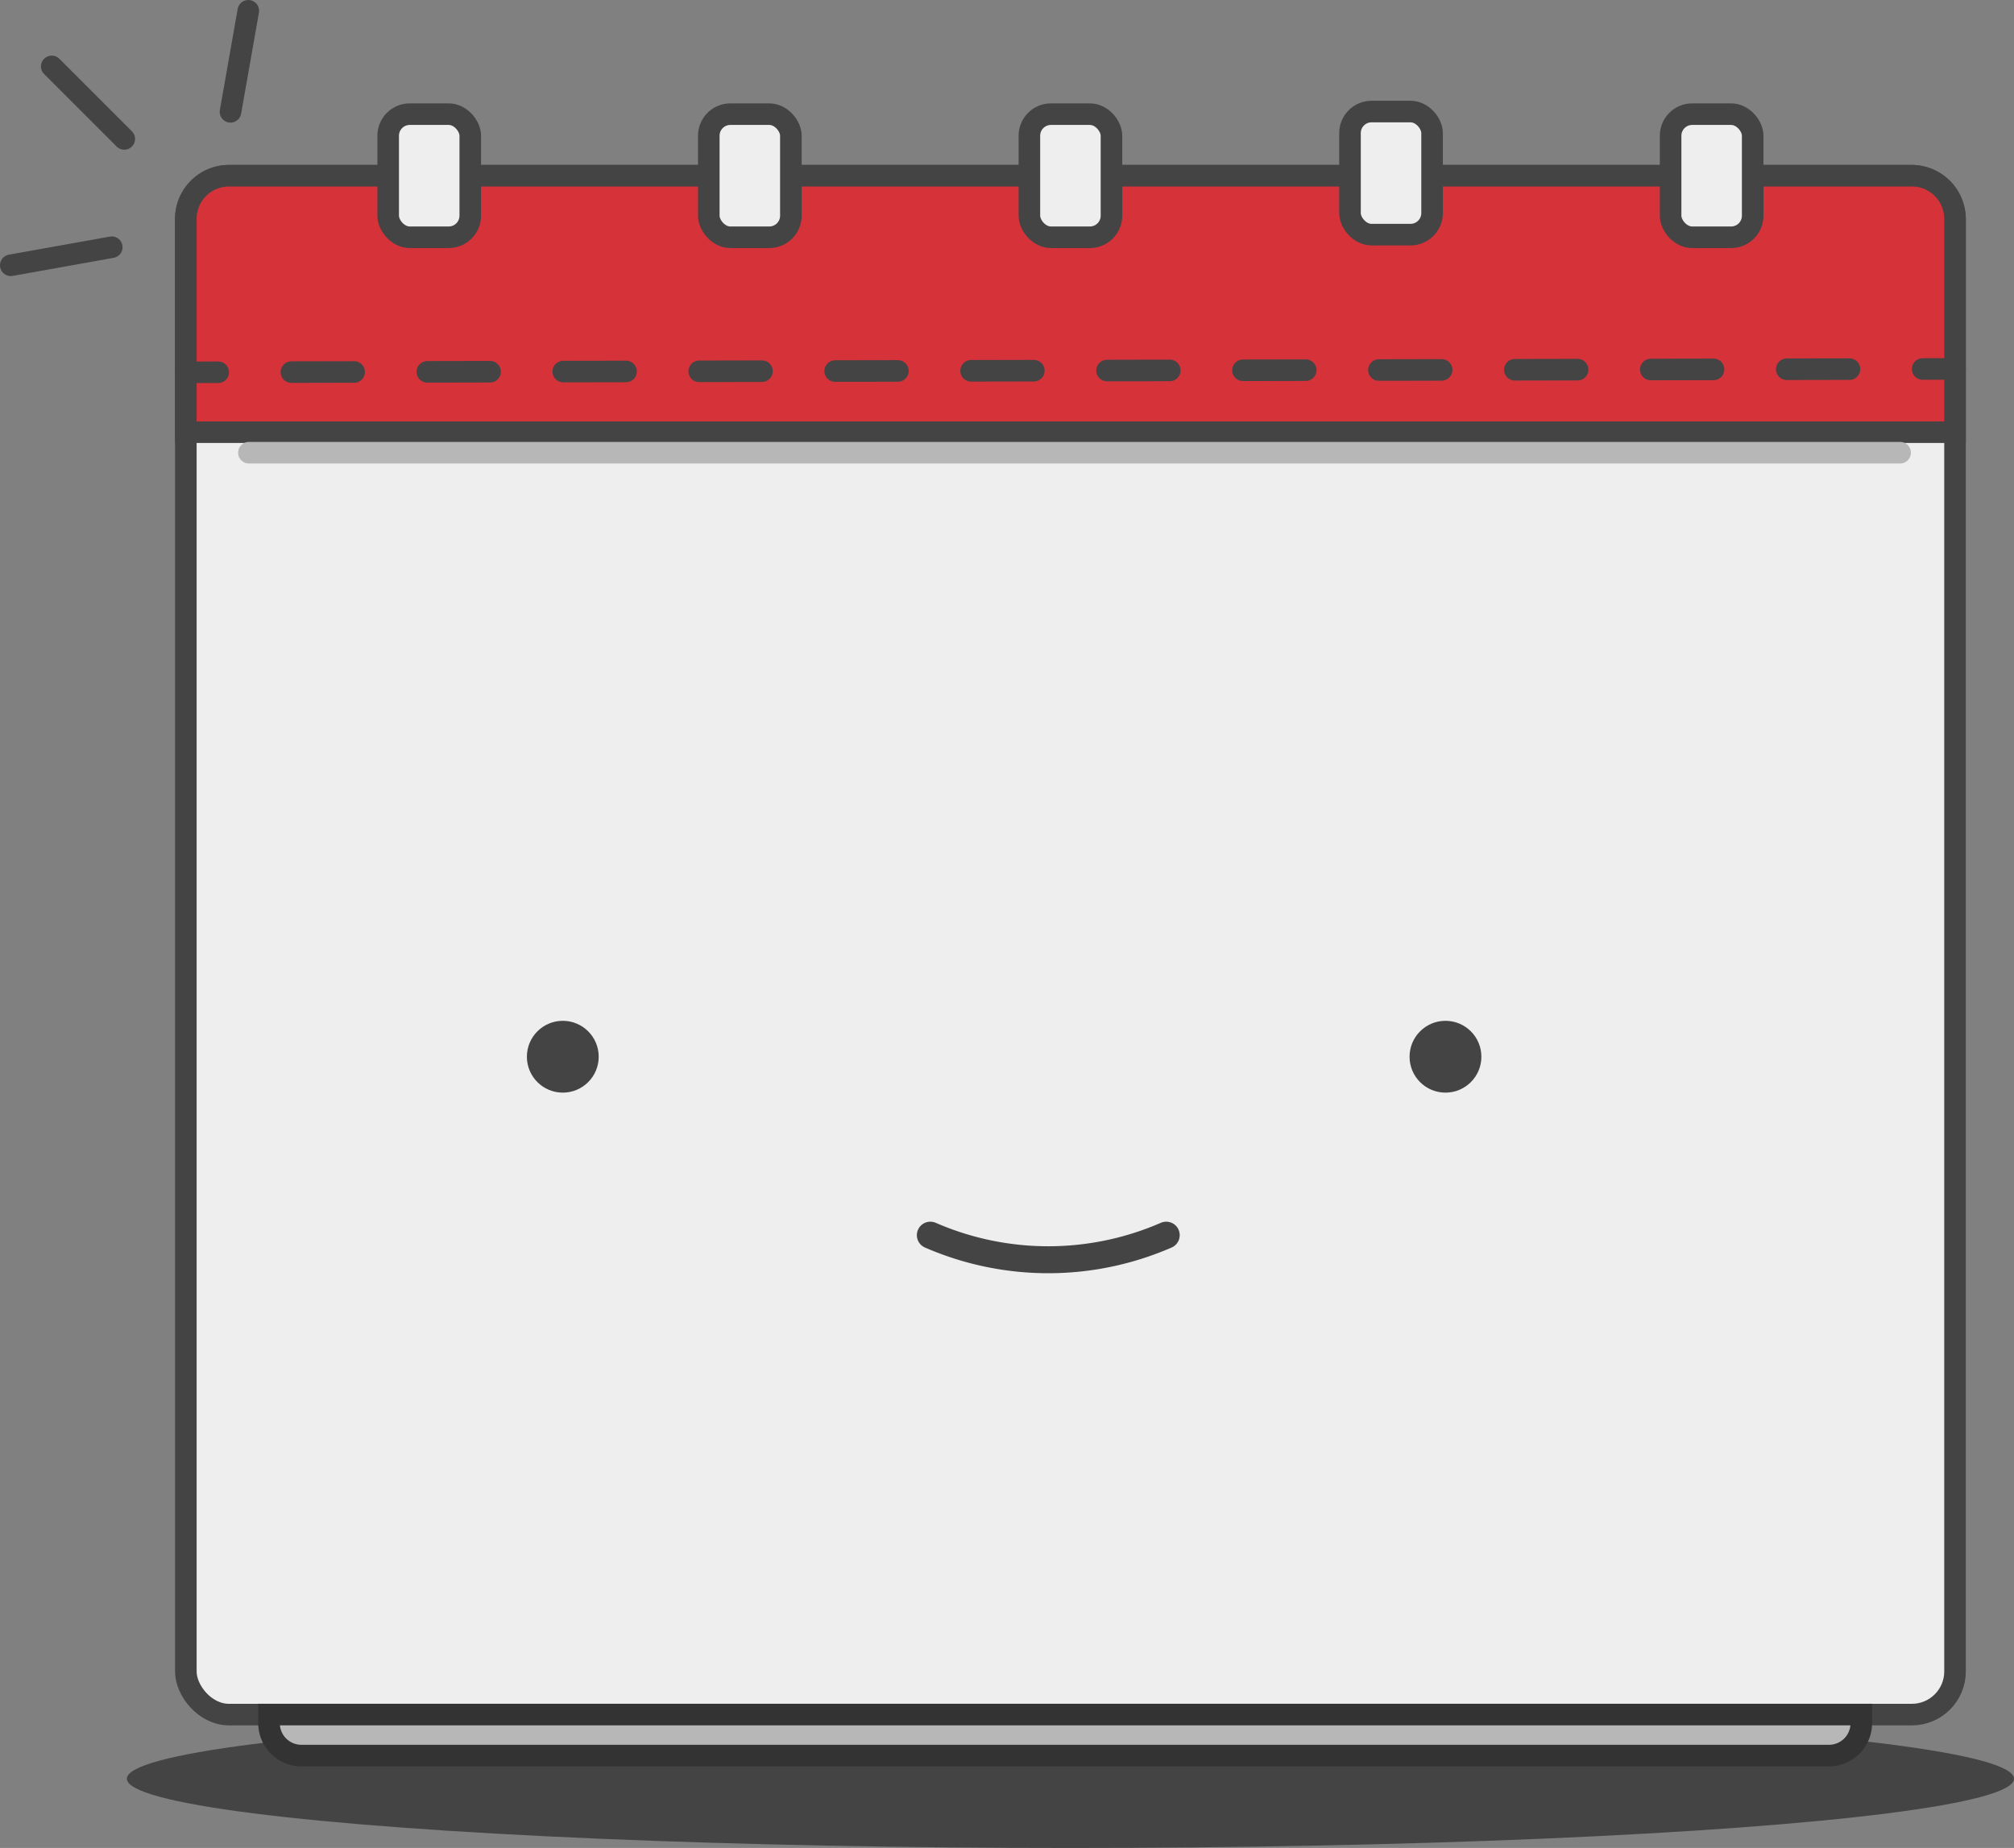 <svg id="Layer_1" data-name="Layer 1" xmlns="http://www.w3.org/2000/svg" viewBox="0 0 1494.12 1370.97"><rect x="0" y="0" width="1494.12" height="1370.97" fill="#808080" stroke="none"/><ellipse cx="794.12" cy="1319.6" rx="700" ry="51.38" fill="#444"/><rect x="137.87" y="130.36" width="1312.5" height="1141.67" rx="32" fill="#eee" stroke="#444" stroke-miterlimit="10" stroke-width="16"/><path d="M169.87,130.36h1248.5a32,32,0,0,1,32,32V320.64a0,0,0,0,1,0,0H137.87a0,0,0,0,1,0,0V162.36A32,32,0,0,1,169.87,130.36Z" fill="#d6323a" stroke="#444" stroke-miterlimit="10" stroke-width="16"/><line x1="184.65" y1="335.86" x2="1409.65" y2="335.86" fill="none" stroke="#b7b7b7" stroke-linecap="round" stroke-miterlimit="10" stroke-width="16"/><line x1="137.87" y1="276.2" x2="161.87" y2="276.16" fill="none" stroke="#444" stroke-linecap="round" stroke-miterlimit="10" stroke-width="16"/><line x1="216.17" y1="276.05" x2="1399.22" y2="273.79" fill="none" stroke="#444" stroke-linecap="round" stroke-miterlimit="10" stroke-width="16" stroke-dasharray="46.55 54.3"/><line x1="1426.37" y1="273.74" x2="1450.37" y2="273.69" fill="none" stroke="#444" stroke-linecap="round" stroke-miterlimit="10" stroke-width="16"/><line x1="8" y1="196.81" x2="82.92" y2="183.4" fill="none" stroke="#444" stroke-linecap="round" stroke-miterlimit="10" stroke-width="16"/><line x1="184.21" y1="8" x2="171" y2="82.96" fill="none" stroke="#444" stroke-linecap="round" stroke-miterlimit="10" stroke-width="16"/><line x1="38.38" y1="49.25" x2="92.2" y2="103.07" fill="none" stroke="#444" stroke-linecap="round" stroke-miterlimit="10" stroke-width="16"/><rect x="287.98" y="84.69" width="60.89" height="91.33" rx="16" fill="#eee" stroke="#444" stroke-linecap="round" stroke-miterlimit="10" stroke-width="16"/><rect x="525.83" y="84.69" width="60.89" height="91.33" rx="16" fill="#eee" stroke="#444" stroke-linecap="round" stroke-miterlimit="10" stroke-width="16"/><rect x="763.67" y="84.69" width="60.89" height="91.33" rx="16" fill="#eee" stroke="#444" stroke-linecap="round" stroke-miterlimit="10" stroke-width="16"/><rect x="1001.52" y="82.75" width="60.89" height="91.33" rx="16" fill="#eee" stroke="#444" stroke-linecap="round" stroke-miterlimit="10" stroke-width="16"/><rect x="1239.37" y="84.69" width="60.89" height="91.33" rx="16" fill="#eee" stroke="#444" stroke-linecap="round" stroke-miterlimit="10" stroke-width="16"/><path d="M199.59,1272H1380.84a0,0,0,0,1,0,0v6.44a24,24,0,0,1-24,24H223.59a24,24,0,0,1-24-24V1272a0,0,0,0,1,0,0Z" fill="#b7b7b7" stroke="#333" stroke-linecap="round" stroke-miterlimit="10" stroke-width="16"/><circle cx="417.52" cy="783.97" r="26.64" fill="#444"/><circle cx="1072.35" cy="783.97" r="26.64" fill="#444"/><path d="M894.09,1214.56a219.07,219.07,0,0,0,175,0" transform="translate(-203.9 -298.21)" fill="none" stroke="#444" stroke-linecap="round" stroke-miterlimit="10" stroke-width="20"/></svg>